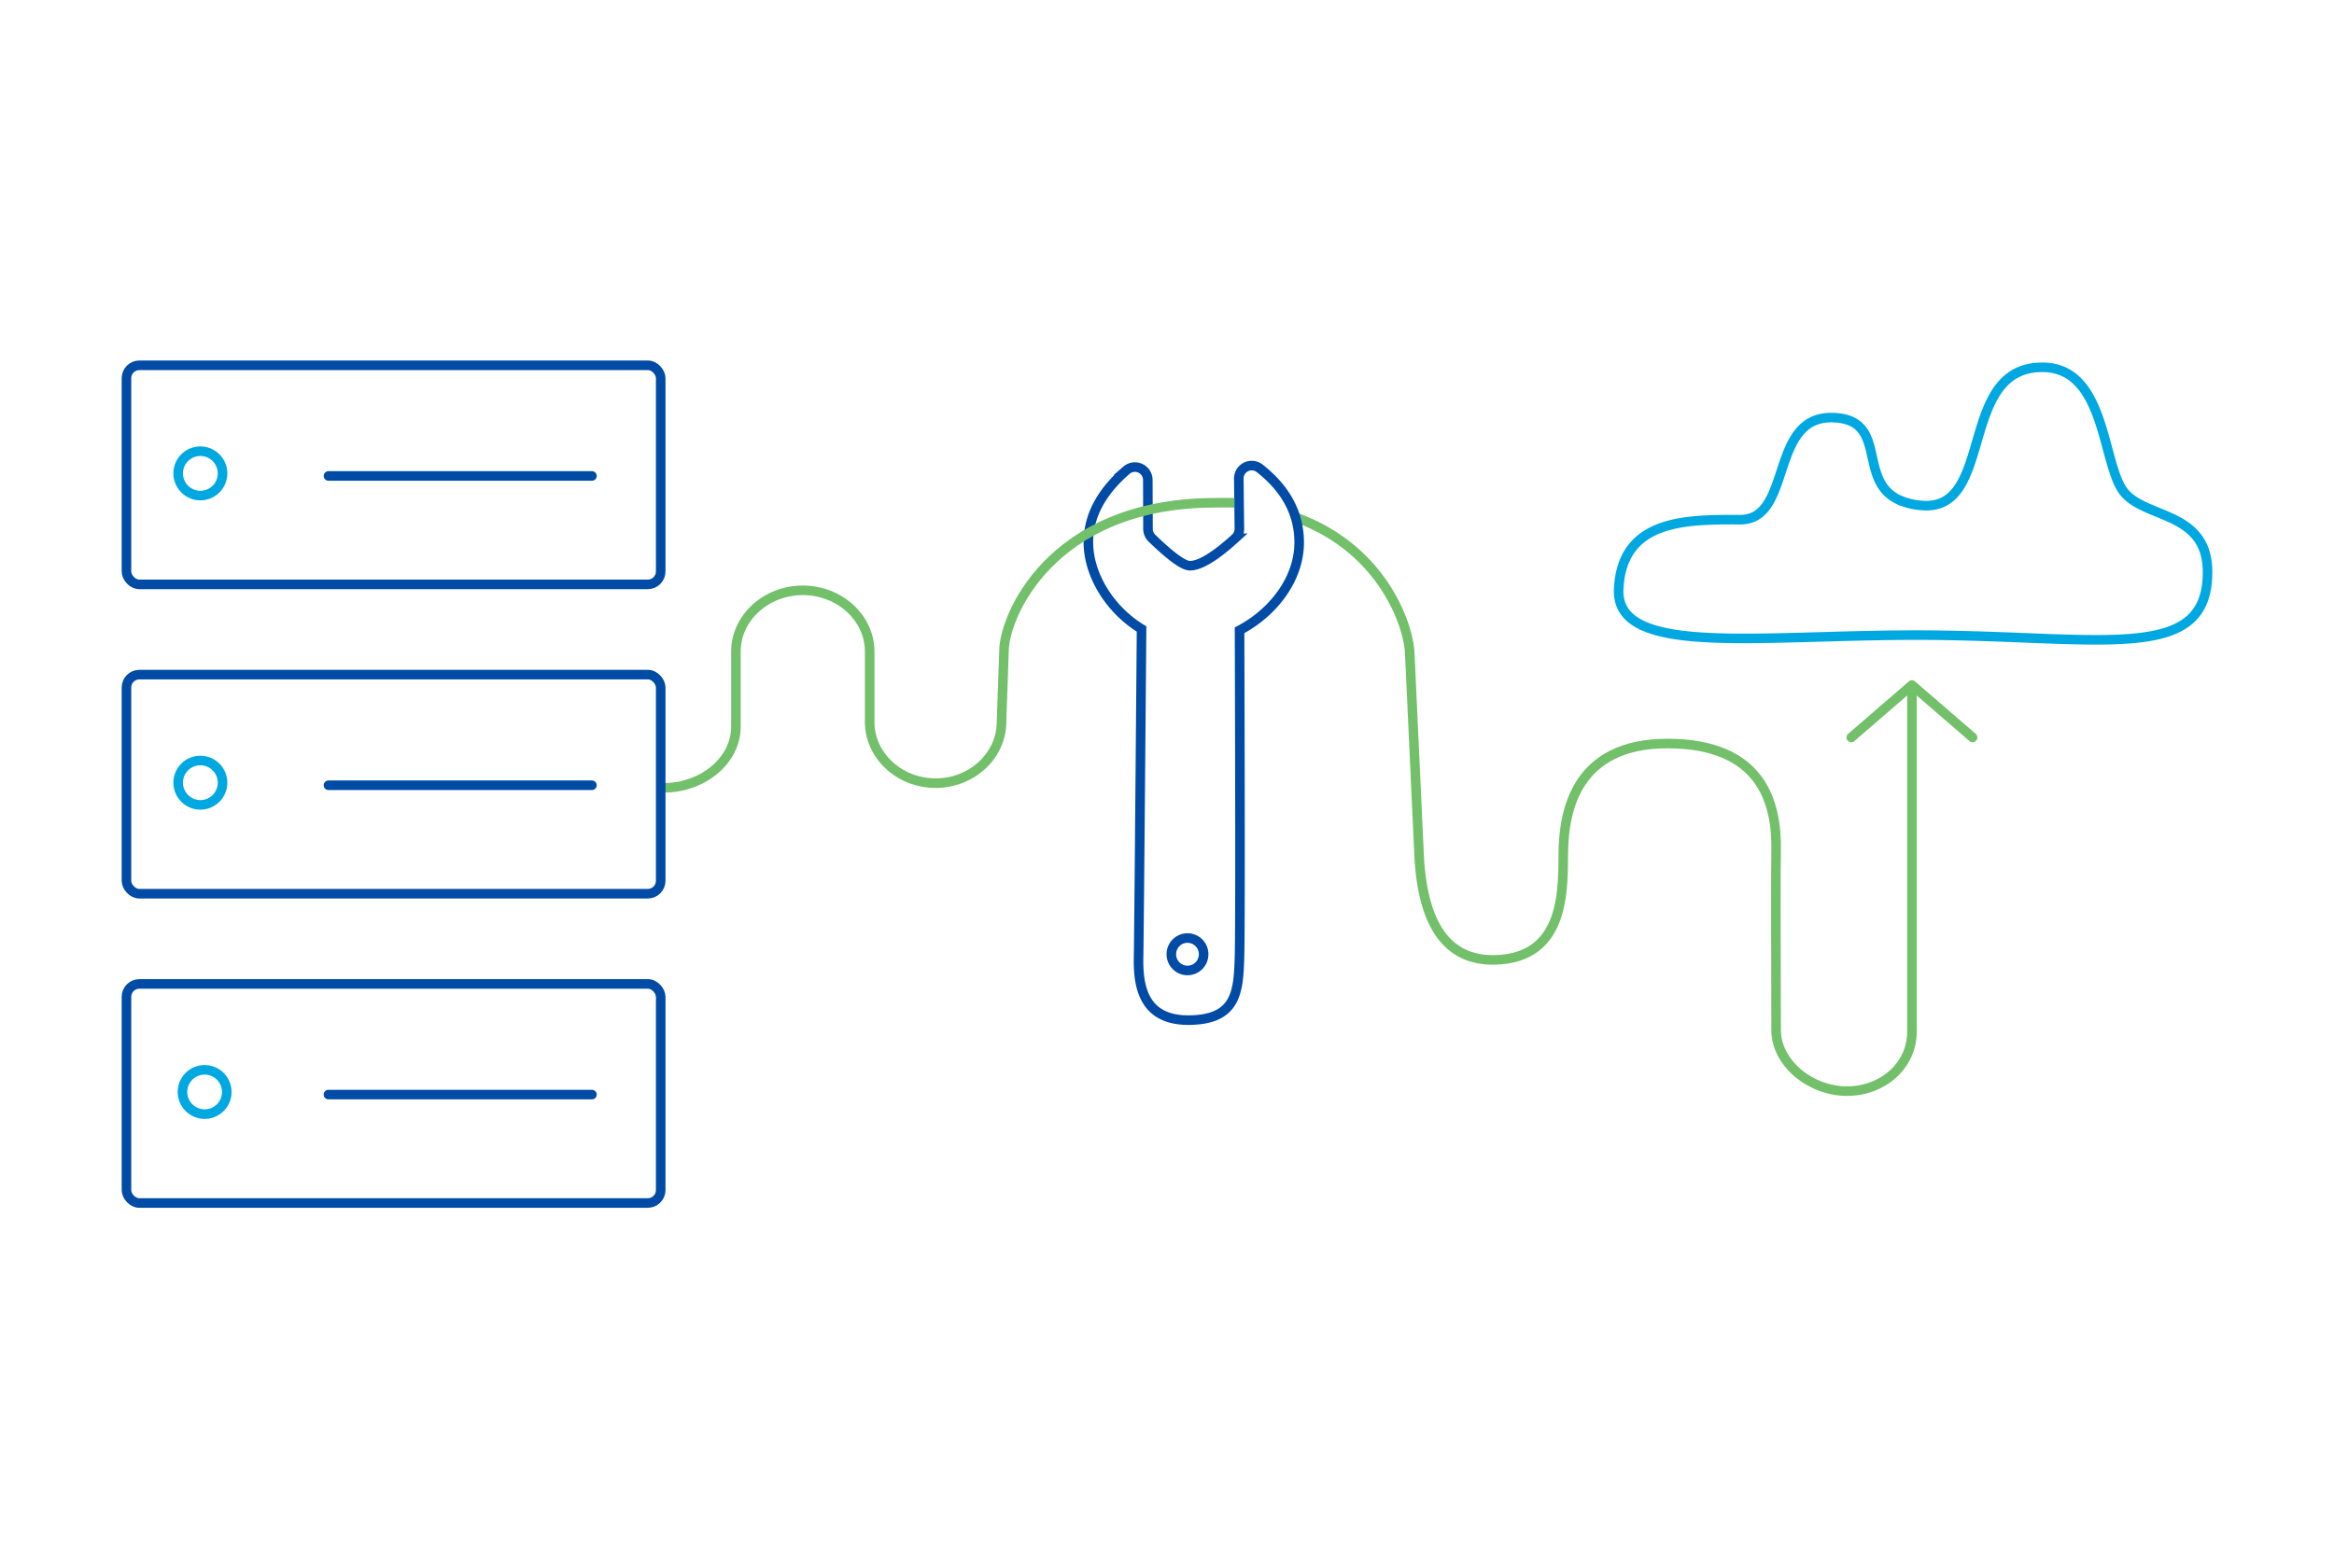 <svg id="b0b93838-c1fb-4e46-8096-302786b3a614" data-name="Layer 1" xmlns="http://www.w3.org/2000/svg" viewBox="0 0 488 328">
  <defs>
    <style>
      .a9261a10-8a5b-4241-80ee-d3846d2457dd, .a9f95a73-0e20-462d-b6a8-0e6d42dc2984, .b2da05d4-3dab-40ba-9f5e-f352926d775e, .ba1e223d-9087-4756-a71c-942ed7571fa4, .e0c37682-85ce-4647-b64e-73d3c5070936 {
        fill: none;
        stroke-width: 2px;
      }

      .b2da05d4-3dab-40ba-9f5e-f352926d775e {
        stroke: #00a8e1;
      }

      .a9261a10-8a5b-4241-80ee-d3846d2457dd, .a9f95a73-0e20-462d-b6a8-0e6d42dc2984, .b2da05d4-3dab-40ba-9f5e-f352926d775e {
        stroke-miterlimit: 10;
      }

      .ba1e223d-9087-4756-a71c-942ed7571fa4, .e0c37682-85ce-4647-b64e-73d3c5070936 {
        stroke: #73c06b;
        stroke-linejoin: round;
      }

      .a9f95a73-0e20-462d-b6a8-0e6d42dc2984, .ba1e223d-9087-4756-a71c-942ed7571fa4 {
        stroke-linecap: round;
      }

      .aa019706-9d2e-4c07-be3a-f31ea1cfbd9b {
        isolation: isolate;
      }

      .a9261a10-8a5b-4241-80ee-d3846d2457dd, .a9f95a73-0e20-462d-b6a8-0e6d42dc2984 {
        stroke: #004ba5;
      }
    </style>
  </defs>
  <title>how-3-illo</title>
  <path class="b2da05d4-3dab-40ba-9f5e-f352926d775e" d="M405.219,132.857c-35.733-.463-67.443,5.128-66.778-9.646s14.382-14.539,25.415-14.526,5.99-21.744,19.361-21.343c11.648.349,5.086,12.843,13.571,17.085a13.857,13.857,0,0,0,4.857,1.274c15.681,1.556,7.425-29.4,25.787-28.873,12.954.374,12.1,20.523,16.7,26.133s17.376,3.986,17.426,16.608C461.634,138.37,440.952,133.319,405.219,132.857Z"/>
  <path class="ba1e223d-9087-4756-a71c-942ed7571fa4" d="M387.072,154.232l12.681-10.96,12.681,10.96m-12.681-10.174v71.77c0,7.039-6.123,12.373-13.606,12.373s-14.791-5.76-14.791-12.8q-.108-32.021,0-37.486c.2-10.384-3.254-22.361-22.627-22.412s-21.689,14.322-21.86,22.412c-.15,7.131.894,22.49-14.283,22.839q-15.177.348-15.932-23.143l-1.879-40.558c0-5.478-5.17-21.844-23.368-28.673"/>
  <g class="aa019706-9d2e-4c07-be3a-f31ea1cfbd9b">
    <path class="a9261a10-8a5b-4241-80ee-d3846d2457dd" d="M238.679,131.548c-6.465-3.922-11.095-11.145-11.116-18.084q-.024-8.191,7.958-15.116a2.7,2.7,0,0,1,4.469,2.03l.036,10.244a2.7,2.7,0,0,0,.821,1.929q5.949,5.765,7.942,5.764,3.15,0,9.46-5.734a2.7,2.7,0,0,0,.884-2.029l-.12-10.447a2.7,2.7,0,0,1,4.367-2.155q8.256,6.484,8.256,15.514c0,7.646-5.453,14.672-12.468,18.357q.2,62.118-.021,68.74c-.234,6.955-.716,12.631-10.358,12.79s-10.847-6.9-10.733-13.057Q238.164,194.414,238.679,131.548Z"/>
  </g>
  <path class="e0c37682-85ce-4647-b64e-73d3c5070936" d="M258.093,105.148c-1.787-.037-2.954-.007-4.757.011-33.745.338-43.418,23.937-43.418,30.976l-.515,14.856c0,7.039-6.2,12.8-13.784,12.8s-13.786-5.761-13.786-12.8V136.262c0-7.039-6.291-12.8-13.981-12.8s-13.981,5.76-13.981,12.8v15.714c0,7.039-6.849,12.8-15.221,12.8"/>
  <ellipse class="a9261a10-8a5b-4241-80ee-d3846d2457dd" cx="248.282" cy="199.574" rx="3.379" ry="3.394"/>
  <g class="aa019706-9d2e-4c07-be3a-f31ea1cfbd9b">
    <rect class="a9261a10-8a5b-4241-80ee-d3846d2457dd" x="26.441" y="76.398" width="111.702" height="45.822" rx="2.7"/>
  </g>
  <line class="a9f95a73-0e20-462d-b6a8-0e6d42dc2984" x1="68.677" y1="99.543" x2="123.762" y2="99.543"/>
  <path class="b2da05d4-3dab-40ba-9f5e-f352926d775e" d="M41.936,103.645a4.639,4.639,0,1,0-4.685-4.638A4.661,4.661,0,0,0,41.936,103.645Z"/>
  <g class="aa019706-9d2e-4c07-be3a-f31ea1cfbd9b">
    <rect class="a9261a10-8a5b-4241-80ee-d3846d2457dd" x="26.441" y="141.089" width="111.702" height="45.822" rx="2.7"/>
  </g>
  <line class="a9f95a73-0e20-462d-b6a8-0e6d42dc2984" x1="68.677" y1="164.232" x2="123.762" y2="164.232"/>
  <path class="b2da05d4-3dab-40ba-9f5e-f352926d775e" d="M41.936,168.335a4.639,4.639,0,1,0-4.685-4.638A4.661,4.661,0,0,0,41.936,168.335Z"/>
  <g class="aa019706-9d2e-4c07-be3a-f31ea1cfbd9b">
    <rect class="a9261a10-8a5b-4241-80ee-d3846d2457dd" x="26.441" y="205.779" width="111.702" height="45.822" rx="2.7"/>
  </g>
  <line class="a9f95a73-0e20-462d-b6a8-0e6d42dc2984" x1="68.677" y1="228.923" x2="123.762" y2="228.923"/>
  <path class="b2da05d4-3dab-40ba-9f5e-f352926d775e" d="M42.837,233.013a4.632,4.632,0,1,0-4.685-4.632A4.658,4.658,0,0,0,42.837,233.013Z"/>
</svg>
